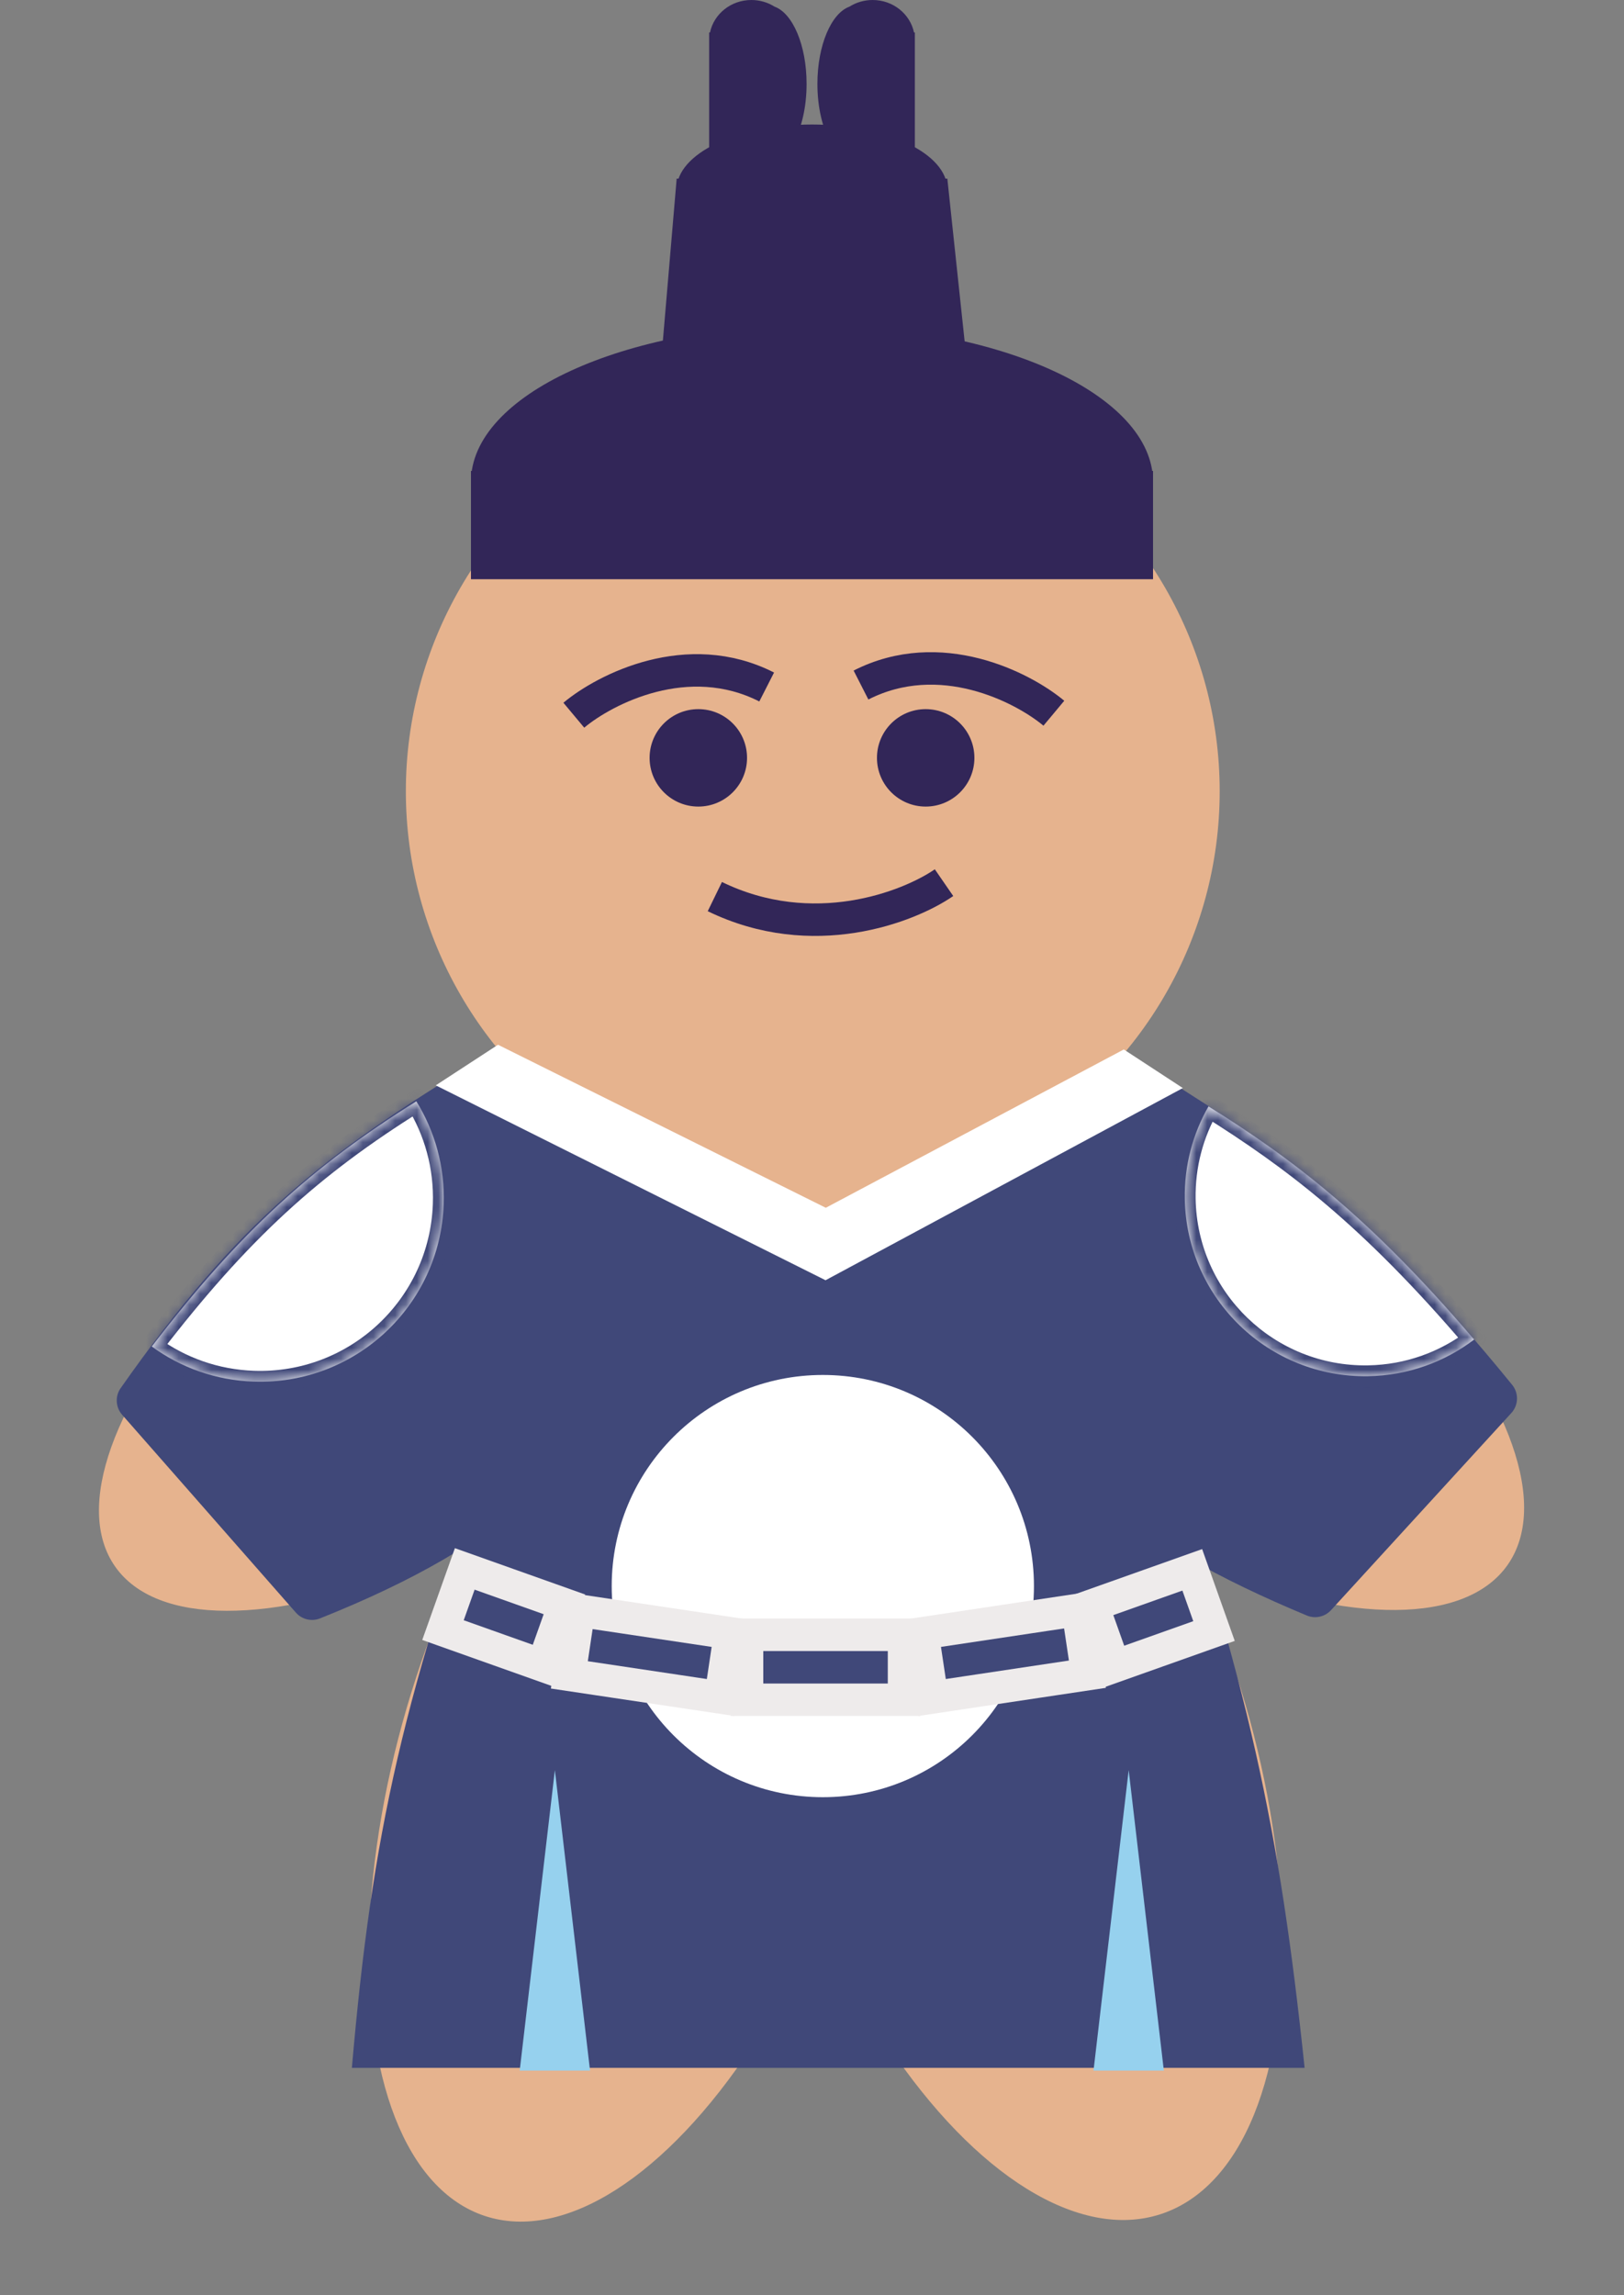 <svg width="150" height="212" viewBox="0 0 150 212" fill="none" xmlns="http://www.w3.org/2000/svg">
<rect x="0" y="0" width="150" height="212" fill="#808080" stroke="none"/>
<ellipse cx="47.692" cy="118.665" rx="45.288" ry="18.502" transform="rotate(-35.096 47.692 118.665)" fill="#E6B38E"/>
<ellipse cx="58.842" cy="161.629" rx="45.288" ry="21.477" transform="rotate(-71.969 58.842 161.629)" fill="#E6B38E"/>
<ellipse rx="45.288" ry="22.076" transform="matrix(-0.31 -0.951 -0.951 0.31 93.168 161.443)" fill="#E6B38E"/>
<ellipse rx="45.288" ry="18.691" transform="matrix(-0.818 -0.575 -0.575 0.818 102.2 118.511)" fill="#E6B38E"/>
<ellipse cx="75.071" cy="73.085" rx="37.585" ry="37.585" fill="#E6B38E"/>
<ellipse cx="64.5" cy="70" rx="4.5" ry="4.5" fill="#322658"/>
<ellipse cx="85.5" cy="70" rx="4.5" ry="4.5" fill="#322658"/>
<path d="M66.026 82.815C75.078 87.221 83.91 83.793 87.195 81.528" stroke="#322658" stroke-width="3"/>
<circle cx="76.5" cy="121" r="4.5" fill="#A4688F"/>
<circle cx="76.5" cy="139" r="4.5" fill="#A4688F"/>
<path d="M79.525 63.274C86.826 59.555 94.443 63.461 97.339 65.878" stroke="#322658" stroke-width="3"/>
<path d="M70.814 63.456C63.513 59.738 55.896 63.643 53 66.061" stroke="#322658" stroke-width="3"/>
<path d="M46.5 98L76 113.5L103.75 97.5L104.5 135.5H48.25L46.5 98Z" fill="#404879"/>
<path d="M44.383 97.83C45.181 97.344 46.21 97.478 46.858 98.15L64.225 116.161C64.844 116.802 64.962 117.78 64.511 118.548C54.833 135.046 46.866 142.555 29.556 149.486C28.776 149.798 27.881 149.581 27.327 148.949L11.279 130.673C10.674 129.984 10.617 128.967 11.144 128.217C21.99 112.772 29.732 106.761 44.383 97.83Z" fill="#404879"/>
<path d="M105.205 98.108C104.397 97.605 103.345 97.739 102.691 98.43L85.552 116.546C84.925 117.208 84.827 118.215 85.318 118.983C95.713 135.247 104.387 142.43 120.71 149.221C121.482 149.542 122.374 149.341 122.938 148.725L139.596 130.514C140.26 129.787 140.294 128.679 139.673 127.915C125.94 111.011 116.823 105.343 105.205 98.108Z" fill="#404879"/>
<path d="M46.75 130.5H106.75C115.34 155.638 118.161 168.701 120.5 191H32.5C34.375 169.414 37.141 156.417 46.75 130.5Z" fill="#404879"/>
<path d="M40.249 100.25L45.999 96.5L77.618 112.227L76.249 118.25L40.249 100.25Z" fill="white"/>
<path d="M109.251 100.5L103.799 96.935L74.479 112.511L76.252 118.25L109.251 100.5Z" fill="white"/>
<circle cx="76" cy="146.5" r="19.5" fill="white"/>
<mask id="path-20-inside-1_1523_56503" fill="white">
<path fill-rule="evenodd" clip-rule="evenodd" d="M136.159 123.729C133.436 125.798 130.054 127.051 126.373 127.114C117.174 127.271 109.59 119.941 109.433 110.742C109.379 107.631 110.182 104.705 111.624 102.189C119.361 107.033 126.473 112.372 136.159 123.729Z"/>
</mask>
<path fill-rule="evenodd" clip-rule="evenodd" d="M136.159 123.729C133.436 125.798 130.054 127.051 126.373 127.114C117.174 127.271 109.59 119.941 109.433 110.742C109.379 107.631 110.182 104.705 111.624 102.189C119.361 107.033 126.473 112.372 136.159 123.729Z" fill="white"/>
<path d="M136.159 123.729L136.764 124.525L137.606 123.885L136.919 123.08L136.159 123.729ZM109.433 110.742L110.432 110.725L109.433 110.742ZM111.624 102.189L112.155 101.341L111.274 100.789L110.757 101.691L111.624 102.189ZM135.553 122.933C132.995 124.878 129.818 126.055 126.356 126.114L126.39 128.113C130.291 128.047 133.878 126.719 136.764 124.525L135.553 122.933ZM126.356 126.114C117.71 126.261 110.58 119.372 110.432 110.725L108.433 110.759C108.599 120.51 116.639 128.28 126.39 128.113L126.356 126.114ZM110.432 110.725C110.382 107.799 111.137 105.05 112.492 102.686L110.757 101.691C109.228 104.36 108.376 107.463 108.433 110.759L110.432 110.725ZM136.919 123.08C127.161 111.638 119.969 106.234 112.155 101.341L111.094 103.036C118.753 107.833 125.786 113.107 135.398 124.378L136.919 123.08Z" fill="#404879" mask="url(#path-20-inside-1_1523_56503)"/>
<mask id="path-22-inside-2_1523_56503" fill="white">
<path fill-rule="evenodd" clip-rule="evenodd" d="M23.439 127.615C32.807 127.934 40.661 120.598 40.98 111.229C41.099 107.749 40.161 104.477 38.455 101.723C28.795 107.757 22.214 113.712 14.017 124.369C16.669 126.306 19.91 127.495 23.439 127.615Z"/>
</mask>
<path fill-rule="evenodd" clip-rule="evenodd" d="M23.439 127.615C32.807 127.934 40.661 120.598 40.98 111.229C41.099 107.749 40.161 104.477 38.455 101.723C28.795 107.757 22.214 113.712 14.017 124.369C16.669 126.306 19.91 127.495 23.439 127.615Z" fill="white"/>
<path d="M38.455 101.723L39.304 101.197L38.776 100.344L37.925 100.875L38.455 101.723ZM14.017 124.369L13.225 123.76L12.6 124.572L13.428 125.177L14.017 124.369ZM39.981 111.195C39.681 120.012 32.29 126.916 23.473 126.616L23.405 128.615C33.325 128.953 41.642 121.184 41.98 111.264L39.981 111.195ZM37.605 102.25C39.21 104.841 40.093 107.918 39.981 111.195L41.98 111.264C42.105 107.579 41.112 104.113 39.304 101.197L37.605 102.25ZM14.81 124.979C22.941 114.407 29.435 108.536 38.984 102.572L37.925 100.875C28.154 106.977 21.487 113.017 13.225 123.76L14.81 124.979ZM23.473 126.616C20.15 126.503 17.102 125.384 14.607 123.562L13.428 125.177C16.236 127.228 19.669 128.487 23.405 128.615L23.473 126.616Z" fill="#404879" mask="url(#path-22-inside-2_1523_56503)"/>
<rect x="69" y="151" width="14.5" height="6" fill="#404879" stroke="#EEEBEB" stroke-width="3"/>
<rect x="85.206" y="150.857" width="14.5" height="6" transform="rotate(-8.534 85.206 150.857)" fill="#404879" stroke="#EEEBEB" stroke-width="3"/>
<rect x="100.916" y="148.27" width="9.771" height="6" transform="rotate(-19.557 100.916 148.27)" fill="#404879" stroke="#EEEBEB" stroke-width="3"/>
<rect x="-1.916" y="0.911" width="9.771" height="6" transform="matrix(-0.942 -0.335 -0.335 0.942 50.631 146.687)" fill="#404879" stroke="#EEEBEB" stroke-width="3"/>
<rect x="-1.706" y="1.261" width="14.116" height="6" transform="matrix(-0.989 -0.148 -0.148 0.989 65.936 149.357)" fill="#404879" stroke="#EEEBEB" stroke-width="3"/>
<path d="M104.25 163.5L107.498 191.25H101.002L104.25 163.5Z" fill="#96D1EE"/>
<path d="M51.25 163.5L54.498 191.25H48.002L51.25 163.5Z" fill="#96D1EE"/>
<path d="M106.5 44.5C106.5 52.508 92.397 44.5 75 44.5C57.603 44.5 43.5 52.508 43.5 44.5C43.5 36.492 57.603 30 75 30C92.397 30 106.5 36.492 106.5 44.5Z" fill="#322658"/>
<rect x="43.5" y="43.5" width="63" height="10" fill="#322658"/>
<path d="M62.5 16.5H87.5L90 40H60.5L62.5 16.5Z" fill="#322658"/>
<ellipse cx="75" cy="17.5" rx="12.5" ry="6" fill="#322658"/>
<path fill-rule="evenodd" clip-rule="evenodd" d="M78.461 0.614C76.778 1.221 75.5 4.185 75.5 7.75C75.5 9.897 75.963 11.826 76.7 13.154V17.5H84.5V3.75V3H84.422C84.061 1.288 82.487 0 80.6 0C79.81 0 79.075 0.226 78.461 0.614Z" fill="#322658"/>
<path fill-rule="evenodd" clip-rule="evenodd" d="M73.3 13.154V17.5H65.5V3.75V3H65.578C65.939 1.288 67.513 0 69.4 0C70.19 0 70.925 0.226 71.539 0.614C73.222 1.221 74.5 4.185 74.5 7.75C74.5 9.897 74.037 11.826 73.3 13.154Z" fill="#322658"/>
</svg>
